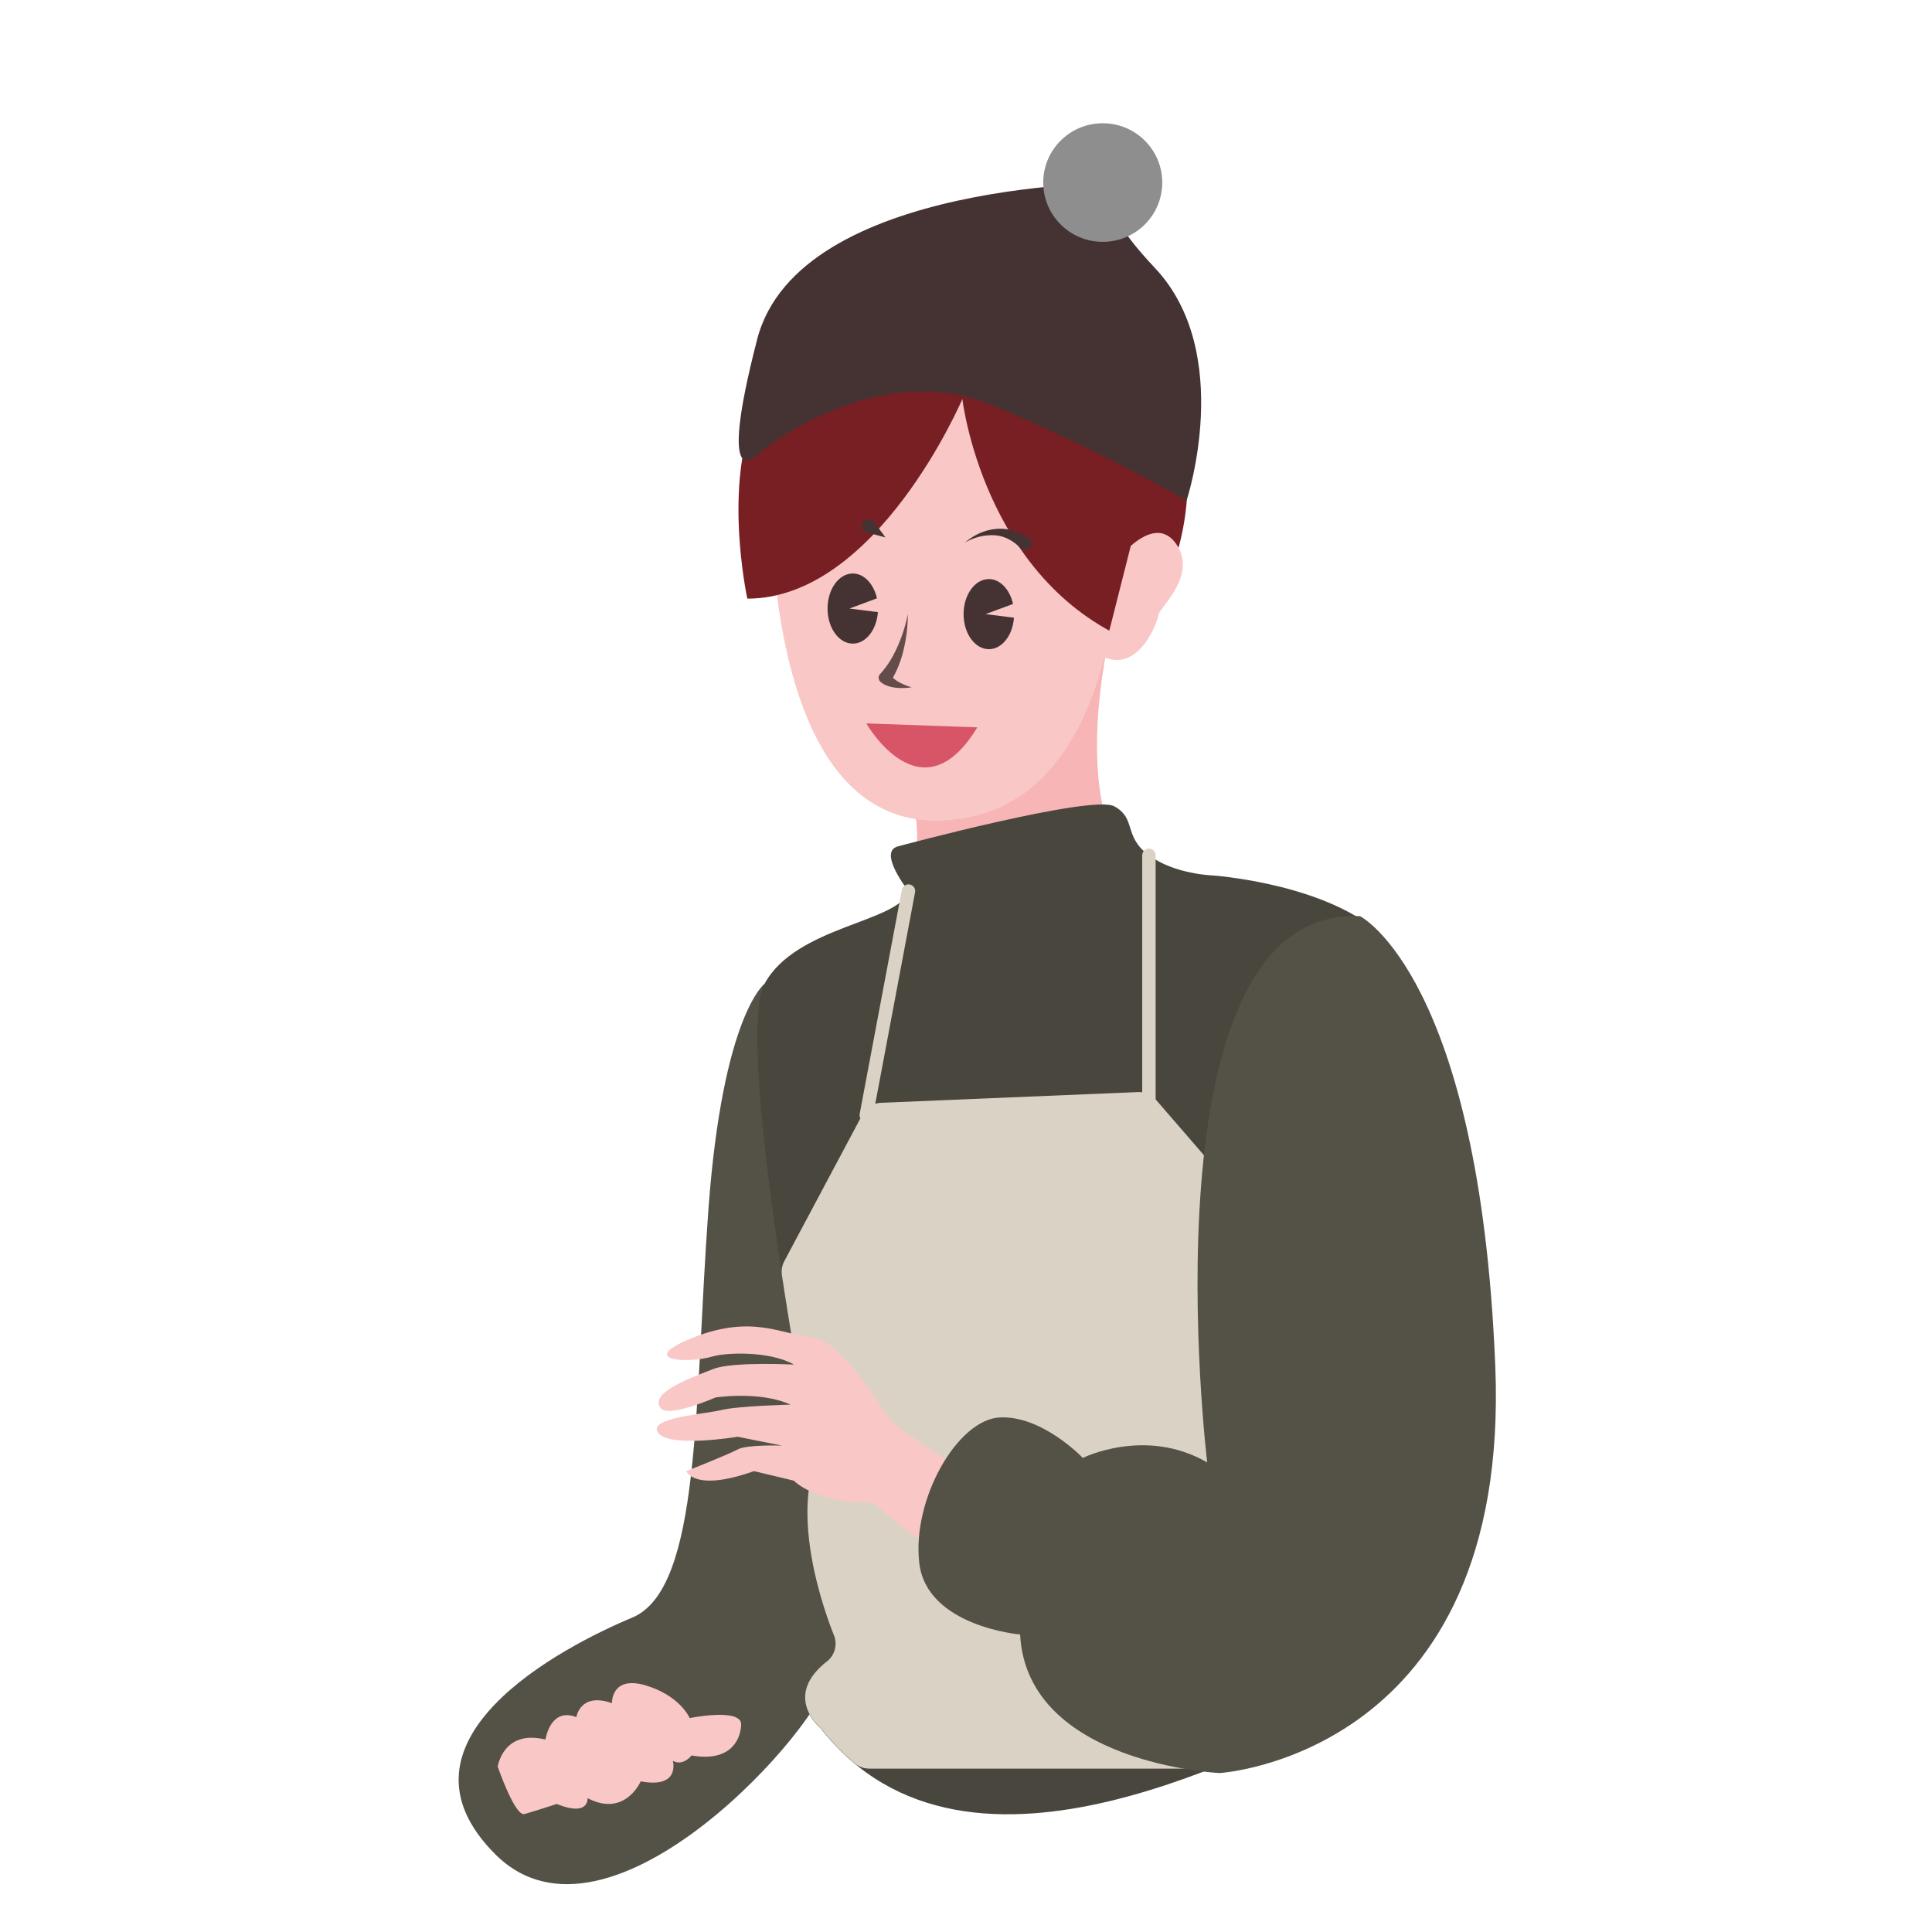 <svg id="图层_1" data-name="图层 1" xmlns="http://www.w3.org/2000/svg" viewBox="0 0 361 361"><defs><style>.cls-1{fill:#545147;}.cls-2{fill:#f7b5b5;}.cls-3{fill:#f9c7c6;}.cls-4{fill:#781f24;}.cls-5{fill:#634c49;}.cls-6{fill:#d75566;}.cls-7{fill:#443332;}.cls-8{fill:#49463e;}.cls-9{fill:#dbd2c6;}.cls-10{fill:none;stroke:#dbd2c6;stroke-linecap:round;stroke-linejoin:round;stroke-width:2.51px;}.cls-11{fill:#8e8e8e;}</style></defs><title>我想要的2021终稿</title><path class="cls-1" d="M142.85,183.83s-7.79,5.85-10.47,42-1.26,71-14.24,76.42-46.91,23-25.55,44.27,61.65-24.95,62.24-33.41,5.14-3.42,5.58-14.45S142.85,183.83,142.85,183.83Z"/><path class="cls-2" d="M192.78,125.79l14.69-7.66s-7.78,31.67,4.15,44.2-44.39,12.53-44.39,12.53,9.32-18.32,0-34.06S192.78,125.79,192.78,125.79Z"/><path class="cls-3" d="M145.17,111.21c2.48,19.12,9.64,43,30.93,42.11,19.76-.85,27.93-18.35,31.37-35.19l-19-50.54H171.32l-26.15,43.62"/><path class="cls-4" d="M205.93,80.21c7.5,12.06,5.55,39.66,5.55,39.66-27.75-11.67-31.66-45.31-31.66-45.31s-15.91,37.3-40.18,37.3c0,0-5.18-23.81,2.78-37.3S161.52,43.22,193,52.74,224,89.62,220,103.11c0,0-3-5.18-9,.8"/><path class="cls-3" d="M211.29,102c2.29-2,5.83-4.07,8.45-.41,4.17,5.85-3.19,12.1-3.29,13.29s-3.61,11-10.4,7.81"/><path class="cls-5" d="M169.63,114.75a28.29,28.29,0,0,1-.74,6.44,20.38,20.38,0,0,1-2.49,6.21h0l0-1.41c-.09-.07,0,.06,0,.1a1.67,1.67,0,0,0,.13.2,3.37,3.37,0,0,0,.37.4,5.4,5.4,0,0,0,1,.73,11.43,11.43,0,0,0,2.45,1,11.81,11.81,0,0,1-2.8.1,7.39,7.39,0,0,1-1.49-.29,6.64,6.64,0,0,1-.76-.3l-.39-.22a2.48,2.48,0,0,1-.46-.39,1,1,0,0,1,0-1.37l0,0h0a16.81,16.81,0,0,0,1.82-2.4,21.72,21.72,0,0,0,1.44-2.75A27.84,27.84,0,0,0,169.63,114.75Z"/><path class="cls-6" d="M182.61,135.91l-20.74-.74S172.16,153.17,182.61,135.91Z"/><path class="cls-7" d="M180.31,101.39a10.8,10.8,0,0,1,2.5-1.64,9.57,9.57,0,0,1,3-.88,7.83,7.83,0,0,1,3.22.22,9.91,9.91,0,0,1,3,1.38,1.2,1.2,0,1,1-1.27,2l-.18-.14-.06-.06a8,8,0,0,0-2.1-1.54,6.51,6.51,0,0,0-2.56-.71A9.76,9.76,0,0,0,180.31,101.39Z"/><path class="cls-7" d="M165.45,100.42,162,99.51a1.26,1.26,0,1,1,.63-2.45,1.33,1.33,0,0,1,.7.47Z"/><path class="cls-7" d="M184.78,108.2c2.13,0,3.92,2,4.51,4.65l-5.14,1.9,5.31.67c-.24,3.3-2.23,5.88-4.68,5.88-2.61,0-4.73-2.93-4.73-6.55S182.17,108.2,184.78,108.2Z"/><path class="cls-7" d="M159.35,107.16c2.14,0,3.92,2,4.51,4.64l-5.14,1.91,5.32.67c-.25,3.3-2.24,5.88-4.69,5.88-2.61,0-4.72-2.94-4.72-6.55S156.74,107.16,159.35,107.16Z"/><path class="cls-8" d="M167.77,158.15s36.25-9.75,40.43-7.49,1.66,5.61,6.48,9.16,11.93,3.76,11.93,3.76,18.47,1.29,29.35,9.33c15.92,11.78,9.18,142.51-4.64,147s-70.15,38.72-98,3c0,0-8.59-6.89,3.77-14.2,0,0-9.62-20.73-4.92-35,0,0-15.18-79-9.32-89.87s25.22-11.48,26.9-17.33C169.75,166.5,163.94,159.16,167.77,158.15Z"/><path class="cls-9" d="M241.31,323.94l8.42-6.79a4.16,4.16,0,0,0,1.53-3.6l-6.39-73.46a4.24,4.24,0,0,0-1-2.37L216,205.5a4.22,4.22,0,0,0-3.34-1.44l-48,2a4.16,4.16,0,0,0-3.52,2.21l-14.6,27.4a4.2,4.2,0,0,0-.44,2.58c2.47,16.23,5.15,30.64,5.87,34.46a4.26,4.26,0,0,1-.11,1.94c-3,10.83,1.58,24.92,4,31a4.21,4.21,0,0,1-1.39,4.83c-7.49,5.92-2.44,11.2-1.32,12.22a4.47,4.47,0,0,1,.42.45,42.27,42.27,0,0,0,6.24,6.41,4.15,4.15,0,0,0,2.62.91h63a4.25,4.25,0,0,0,1.54-.29c5-1.95,9.52-3.95,13.42-5.7A3.6,3.6,0,0,0,241.31,323.94Z"/><line class="cls-10" x1="169.75" y1="166.5" x2="161.87" y2="208.36"/><line class="cls-10" x1="214.68" y1="206.17" x2="214.68" y2="159.82"/><path class="cls-3" d="M180.54,274.83s-12.44-7.14-14.35-9.75-9.06-14.75-14.54-15.22-11-4.28-21.94,0-1.57,5.08,3.57,3.57c2.29-.68,10.54-1.06,15.08,1.55,0,0-11.5-.6-15.08.82s-12.31,4.45-9.77,7.38c1.51,1.74,10.2-2.06,10.2-2.06s8.32-1.27,14,1.34c0,0-9.83.24-12.86,1s-14,1.43-11.86,4.28,14.85.72,14.85.72l8.28,1.66s-6.54-.24-8.28.71-9.6,4.05-9.6,4.05,1.43,4,12.64,0l7.47,1.79s3.73,4.15,14.94,4.15c0,0,5.71,5.47,9.41,7.14S180.54,274.83,180.54,274.83Z"/><path class="cls-1" d="M254.14,171.19s22.33,11.4,25.26,84.11-51.51,76-51.51,76-36-1.67-37.28-25.89c0,0-17.45-1.49-18.84-13.36s7.12-26.83,15.07-27.2,15.49,7.57,15.49,7.57,11.7-5.85,23.24.84C225.57,273.3,213,169.31,254.14,171.19Z"/><path class="cls-7" d="M210.48,34.11s-61.24-.7-69,29.29,0,21.57,0,21.57,21.72-18.59,44.27-9.1,35.95,17.72,35.95,17.72,9.12-27.58-5.91-43.53S210.48,34.11,210.48,34.11Z"/><ellipse class="cls-11" cx="206.05" cy="34.11" rx="11.12" ry="11.08"/><path class="cls-3" d="M93,330.1s1-7,8.92-5.06c0,0,.88-6.1,5.77-4.19,0,0,.7-4.71,6.65-2.61,0,0-.17-5.24,6.3-3.32s8.23,6.11,8.23,6.11,9.79-2,9.62,1.27-2.45,6.93-9.27,5.71c0,0-1.58,2.09-3.5,1,0,0,1.48,5.24-6,3.84,0,0-2.93,6.81-9.93,3.14,0,0,.35,3.56-5.77,1.09,0,0-4.2,1.36-6,1.88S93,330.1,93,330.1Z"/></svg>